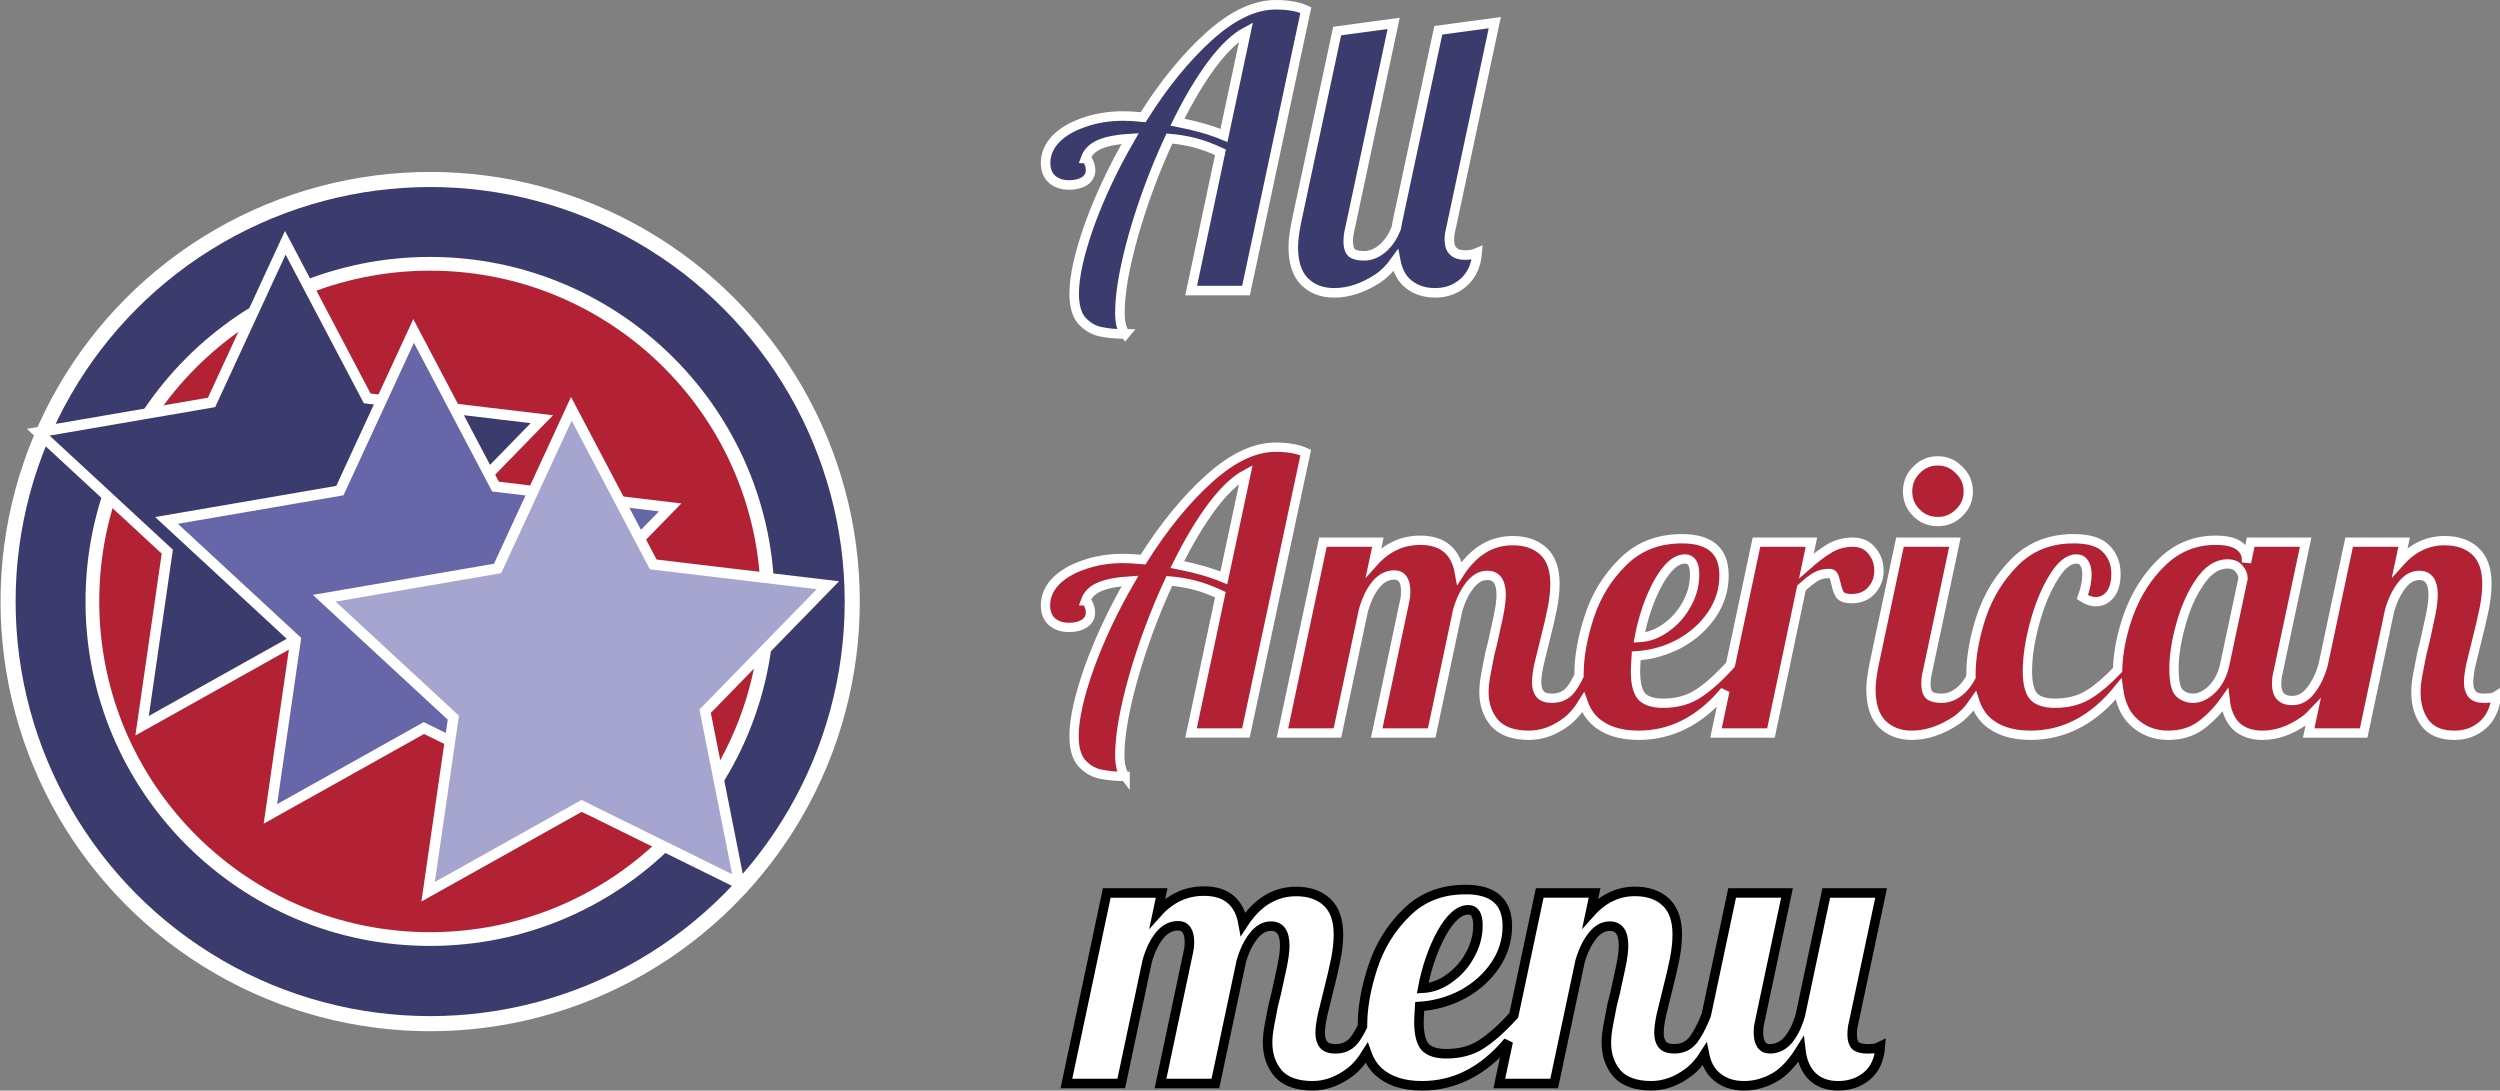 <?xml version="1.0" encoding="UTF-8" standalone="no"?>
<svg
   xmlns:dc="http://purl.org/dc/elements/1.1/"
   xmlns:cc="http://creativecommons.org/ns#"
   xmlns:rdf="http://www.w3.org/1999/02/22-rdf-syntax-ns#"
   xmlns:svg="http://www.w3.org/2000/svg"
   xmlns="http://www.w3.org/2000/svg"
   xmlns:sodipodi="http://sodipodi.sourceforge.net/DTD/sodipodi-0.dtd"
   xmlns:inkscape="http://www.inkscape.org/namespaces/inkscape"
   width="134.475mm"
   height="58.663mm"
   version="1.1"
   viewBox="0 0 134.475 58.663"
   id="svg20"
   sodipodi:docname="logo-con-texto-v.svg"
   inkscape:version="1.0.1 (3bc2e813f5, 2020-09-07)">
  <rect x="0" y="0" width="134.475" height="58.663" fill="#808080" stroke="none"/>
  <defs
     id="defs24" />
  <sodipodi:namedview
     pagecolor="#ffffff"
     bordercolor="#666666"
     borderopacity="1"
     objecttolerance="10"
     gridtolerance="10"
     guidetolerance="10"
     inkscape:pageopacity="0"
     inkscape:pageshadow="2"
     inkscape:window-width="1884"
     inkscape:window-height="1043"
     id="namedview22"
     showgrid="false"
     fit-margin-top="0"
     fit-margin-left="0"
     fit-margin-right="0"
     fit-margin-bottom="0"
     inkscape:zoom="0.87231805"
     inkscape:cx="559.75017"
     inkscape:cy="122.30554"
     inkscape:window-x="36"
     inkscape:window-y="0"
     inkscape:window-maximized="1"
     inkscape:current-layer="svg20"
     inkscape:document-rotation="0" />
  <g
     id="g32"
     transform="matrix(0.9,0,0,0.9,55.264,30.045)">
    <circle
       cx="-35.695"
       cy="2.571"
       r="25.227"
       fill="#3c3b6e"
       id="circle4"
       style="stroke:#ffffff;stroke-width:0.902;stroke-miterlimit:4;stroke-dasharray:none;stroke-opacity:1" />
    <g
       stroke="#ffffff"
       id="g16"
       style="stroke:#ffffff;stroke-opacity:1"
       transform="matrix(3.873,0,0,3.873,-149.958,-93.682)">
      <circle
         cx="29.5"
         cy="24.85"
         r="5.21"
         fill="#b22234"
         stroke-width="0.212"
         id="circle6"
         style="stroke:#ffffff;stroke-opacity:1" />
      <g
         stroke-width="0.162"
         id="g14"
         style="stroke:#ffffff;stroke-opacity:1">
        <path
           d="m 29.86,26.643 -2.434,-1.2 -2.369,1.325 0.389,-2.686 -1.992,-1.843 2.675,-0.46 1.138,-2.464 1.264,2.402 2.695,0.321 -1.894,1.944 z"
           fill="#3c3b6e"
           id="path8"
           style="stroke:#ffffff;stroke-opacity:1" />
        <path
           d="m 31.84,28.004 -2.434,-1.2 -2.369,1.325 0.389,-2.686 -1.992,-1.843 2.675,-0.46 1.138,-2.464 1.264,2.402 2.695,0.321 -1.894,1.944 z"
           fill="#6766a8"
           id="path10"
           style="stroke:#ffffff;stroke-opacity:1" />
        <path
           d="m 34.274,29.205 -2.434,-1.2 -2.369,1.325 0.389,-2.686 -1.992,-1.843 2.675,-0.46 1.138,-2.464 1.264,2.402 2.695,0.321 -1.894,1.944 z"
           fill="#a6a5cf"
           id="path12"
           style="stroke:#ffffff;stroke-opacity:1" />
      </g>
    </g>
  </g>
  <g
     id="g93"
     style="fill:#3c3b6e;fill-opacity:1;stroke:#ffffff;stroke-opacity:1"
     transform="matrix(0.5,0,0,0.5,82.943,14.857)">
    <path
       d="m -44.832,6.215 q -1.517,0 -2.665,-0.246 -1.148,-0.246 -2.009,-1.189 -0.82,-0.943 -0.82,-2.91 0,-2.747 1.64,-7.379 1.681,-4.632 4.386,-9.305 -2.05,0.123 -3.238,0.615 -1.189,0.492 -1.558,1.517 0.164,0 0.328,0.41 0.205,0.41 0.205,0.861 0,0.738 -0.656,1.189 -0.656,0.41 -1.64,0.41 -1.148,0 -1.845,-0.615 -0.697,-0.615 -0.697,-1.763 0,-1.394 1.066,-2.542 1.107,-1.148 3.033,-1.804 1.927,-0.697 4.263,-0.697 0.861,0 2.132,0.123 3.361,-5.329 7.092,-8.69 3.771,-3.402 7.174,-3.402 1.968,0 3.238,0.574 l -6.436,30.171 h -5.903 l 3.156,-14.88 q -1.517,-0.697 -2.787,-1.025 -1.271,-0.328 -2.706,-0.451 -2.337,5.042 -3.853,10.33 -1.476,5.247 -1.476,8.403 0,1.558 0.574,2.296 z m 12.995,-32.507 q -1.763,0.943 -3.689,3.525 -1.886,2.542 -3.689,6.19 2.951,0.574 5.001,1.435 z"
       style="font-style:normal;font-variant:normal;font-weight:normal;font-stretch:normal;font-size:40.993px;line-height:1.25;font-family:Lobster;-inkscape-font-specification:'Lobster, Normal';font-variant-ligatures:normal;font-variant-caps:normal;font-variant-numeric:normal;font-variant-east-asian:normal;letter-spacing:0px;word-spacing:0px;fill:#3c3b6e;fill-opacity:1;stroke:#ffffff;stroke-width:1.025;stroke-opacity:1"
       id="path34" />
    <path
       id="path36"
       style="font-style:normal;font-variant:normal;font-weight:normal;font-stretch:normal;font-size:40.993px;line-height:1.25;font-family:Lobster;-inkscape-font-specification:'Lobster, Normal';font-variant-ligatures:normal;font-variant-caps:normal;font-variant-numeric:normal;font-variant-east-asian:normal;letter-spacing:0px;word-spacing:0px;fill:#3c3b6e;fill-opacity:1;stroke:#ffffff;stroke-width:3.873;stroke-opacity:1"
       d="m -19.16,-102.934 -22.932,3.098 -16.576,77.621 c -0.19,0.952 -0.353,1.853 -0.5,2.723 -1.138,2.952 -2.723,5.459 -4.768,7.504 -2.582,2.479 -5.372,3.717 -8.367,3.717 -2.272,0 -3.924,-0.412 -4.957,-1.238 -0.93,-0.93 -1.395,-2.428 -1.395,-4.494 0,-1.756 0.206,-3.408 0.619,-4.957 l 17.818,-83.664 -22.932,3.1 -16.576,77.621 c -0.826,4.132 -1.24,7.488 -1.24,10.07 0,6.197 1.497,10.845 4.492,13.943 3.099,3.099 7.128,4.648 12.086,4.648 5.887,0 11.826,-1.962 17.816,-5.887 2.596,-1.746 4.989,-4.164 7.178,-7.248 0.666,3.512 1.979,6.351 3.977,8.486 3.099,3.099 7.128,4.648 12.086,4.648 4.441,0 8.263,-1.395 11.465,-4.184 3.305,-2.892 5.165,-6.92 5.578,-12.084 -1.446,0.62 -3.1,0.93 -4.959,0.93 -4.235,0 -6.352,-2.066 -6.352,-6.197 0,-1.446 0.206,-2.945 0.619,-4.494 z"
       transform="scale(0.265)" />
  </g>
  <g
     id="g85"
     style="fill:#b22234;fill-opacity:1;stroke:#ffffff;stroke-width:1;stroke-miterlimit:4;stroke-dasharray:none;stroke-opacity:1"
     transform="matrix(0.5,0,0,0.5,57.076,38.655)">
    <path
       d="m 6.889,6.215 q -1.517,0 -2.665,-0.246 Q 3.077,5.723 2.216,4.78 1.396,3.838 1.396,1.87 q 0,-2.747 1.64,-7.379 1.681,-4.632 4.386,-9.305 -2.05,0.123 -3.238,0.615 -1.189,0.492 -1.558,1.517 0.164,0 0.328,0.41 0.205,0.41 0.205,0.861 0,0.738 -0.656,1.189 -0.656,0.41 -1.64,0.41 -1.148,0 -1.845,-0.615 -0.697,-0.615 -0.697,-1.763 0,-1.394 1.066,-2.542 1.107,-1.148 3.033,-1.804 1.927,-0.697 4.263,-0.697 0.861,0 2.132,0.123 3.361,-5.329 7.092,-8.69 3.771,-3.402 7.174,-3.402 1.968,0 3.238,0.574 L 19.884,1.542 h -5.903 l 3.156,-14.88 q -1.517,-0.697 -2.787,-1.025 -1.271,-0.328 -2.706,-0.451 Q 9.308,-9.772 7.791,-4.484 6.315,0.763 6.315,3.92 q 0,1.558 0.574,2.296 z M 19.884,-26.292 q -1.763,0.943 -3.689,3.525 -1.886,2.542 -3.689,6.19 2.951,0.574 5.001,1.435 z"
       style="font-style:normal;font-variant:normal;font-weight:normal;font-stretch:normal;font-size:40.993px;line-height:1.25;font-family:Lobster;-inkscape-font-specification:'Lobster, Normal';font-variant-ligatures:normal;font-variant-caps:normal;font-variant-numeric:normal;font-variant-east-asian:normal;letter-spacing:0px;word-spacing:0px;fill:#b22234;fill-opacity:1;stroke:#ffffff;stroke-width:1;stroke-miterlimit:4;stroke-dasharray:none;stroke-opacity:1"
       id="path41" />
    <path
       id="path43"
       style="font-style:normal;font-variant:normal;font-weight:normal;font-stretch:normal;font-size:40.993px;line-height:1.25;font-family:Lobster;-inkscape-font-specification:'Lobster, Normal';font-variant-ligatures:normal;font-variant-caps:normal;font-variant-numeric:normal;font-variant-east-asian:normal;letter-spacing:0px;word-spacing:0px;fill:#b22234;fill-opacity:1;stroke:#ffffff;stroke-width:3.78;stroke-miterlimit:4;stroke-dasharray:none;stroke-opacity:1"
       d="m 252.084,-73.033 c -9.709,0 -17.713,3.151 -24.014,9.451 -6.301,6.197 -10.846,13.583 -13.635,22.156 -2.789,8.573 -4.184,16.422 -4.184,23.549 0,0.161 0.006,0.315 0.008,0.475 -1.19,2.428 -2.38,4.424 -3.57,5.879 -1.859,2.169 -4.339,3.252 -7.438,3.252 -2.272,0 -3.873,-0.567 -4.803,-1.703 -0.93,-1.136 -1.395,-2.737 -1.395,-4.803 0,-1.756 0.31,-4.132 0.93,-7.127 0.723,-3.099 1.498,-6.249 2.324,-9.451 1.343,-5.268 2.377,-9.709 3.1,-13.324 0.723,-3.718 1.084,-7.075 1.084,-10.07 0,-5.887 -1.55,-10.278 -4.648,-13.17 -3.099,-2.892 -7.281,-4.338 -12.549,-4.338 -8.676,-10e-7 -15.856,4.39 -21.537,13.17 -1.549,-8.883 -6.868,-13.324 -15.957,-13.324 -7.333,0 -13.635,2.943 -18.902,8.83 l 1.705,-8.057 H 106.293 L 89.869,5.828 h 22.311 l 10.535,-49.732 c 1.239,-4.338 2.893,-7.799 4.959,-10.381 2.169,-2.686 4.7,-4.029 7.592,-4.029 3.099,0 4.648,2.274 4.648,6.818 0,1.343 -0.155,2.634 -0.465,3.873 L 128.139,5.828 h 22.311 l 10.535,-49.732 c 1.239,-4.235 2.891,-7.644 4.957,-10.227 2.066,-2.685 4.441,-4.027 7.127,-4.027 3.718,0 5.578,2.633 5.578,7.9 0,2.169 -0.361,5.01 -1.084,8.521 -0.723,3.512 -1.498,7.076 -2.324,10.691 -0.207,0.723 -0.621,2.375 -1.24,4.957 -0.516,2.582 -1.032,5.268 -1.549,8.057 -0.516,2.685 -0.775,5.112 -0.775,7.281 0,4.958 1.446,9.142 4.338,12.551 2.995,3.305 7.645,4.957 13.945,4.957 5.371,0 10.534,-1.911 15.492,-5.732 2.288,-1.774 4.448,-4.317 6.482,-7.611 1.058,3.009 2.615,5.498 4.674,7.457 4.235,3.925 10.173,5.887 17.816,5.887 13.405,0 25.088,-6.009 35.064,-17.975 l -3.613,17.045 h 22.311 l 12.395,-58.875 c 2.376,-2.169 4.286,-3.666 5.732,-4.492 1.549,-0.93 3.409,-1.395 5.578,-1.395 0.826,0 1.393,0.31 1.703,0.93 0.31,0.62 0.62,1.601 0.93,2.943 0.413,2.066 0.982,3.667 1.705,4.803 0.826,1.033 2.376,1.551 4.648,1.551 3.512,0 6.248,-1.138 8.211,-3.41 1.962,-2.272 2.943,-4.905 2.943,-7.9 0,-3.202 -0.981,-5.941 -2.943,-8.213 -1.859,-2.272 -4.441,-3.408 -7.746,-3.408 -3.305,0 -6.405,0.828 -9.297,2.48 -2.789,1.653 -5.939,4.028 -9.451,7.127 l 2.014,-9.607 H 282.297 L 271.75,-21.895 c -4.748,5.262 -9.133,9.185 -13.158,11.766 -3.925,2.582 -8.676,3.873 -14.254,3.873 -3.925,0 -6.766,-0.879 -8.521,-2.635 -1.756,-1.859 -2.635,-5.32 -2.635,-10.381 0,-1.033 0.104,-3.099 0.311,-6.197 6.197,-0.413 12.034,-2.065 17.508,-4.957 5.474,-2.995 9.865,-6.921 13.17,-11.775 3.305,-4.855 4.957,-10.173 4.957,-15.957 0,-9.916 -5.681,-14.875 -17.043,-14.875 z m 1.24,8.213 c 2.582,0 3.873,2.117 3.873,6.352 0,4.235 -1.085,8.262 -3.254,12.084 -2.066,3.822 -4.855,6.972 -8.367,9.451 -3.409,2.479 -7.022,3.823 -10.844,4.029 1.549,-8.263 4.08,-15.649 7.592,-22.156 3.615,-6.507 7.282,-9.76 11,-9.76 z"
       transform="scale(0.265)" />
    <path
       id="path49"
       style="font-style:normal;font-variant:normal;font-weight:normal;font-stretch:normal;font-size:40.993px;line-height:1.25;font-family:Lobster;-inkscape-font-specification:'Lobster, Normal';font-variant-ligatures:normal;font-variant-caps:normal;font-variant-numeric:normal;font-variant-east-asian:normal;letter-spacing:0px;word-spacing:0px;fill:#b22234;fill-opacity:1;stroke:#ffffff;stroke-width:3.78;stroke-miterlimit:4;stroke-dasharray:none;stroke-opacity:1"
       d="m 355.889,-104.639 c -3.409,0 -6.3,1.24 -8.676,3.719 -2.376,2.376 -3.564,5.267 -3.564,8.676 0,3.409 1.189,6.3 3.564,8.676 2.376,2.376 5.267,3.564 8.676,3.564 3.409,0 6.3,-1.189 8.676,-3.564 2.479,-2.376 3.719,-5.267 3.719,-8.676 0,-3.409 -1.24,-6.3 -3.719,-8.676 -2.376,-2.479 -5.267,-3.719 -8.676,-3.719 z m 55.156,31.605 c -9.606,0 -17.559,3.151 -23.859,9.451 -6.197,6.197 -10.743,13.583 -13.635,22.156 -2.789,8.573 -4.184,16.422 -4.184,23.549 0,0.337 0.009,0.666 0.016,0.996 -0.98,1.844 -2.166,3.481 -3.578,4.893 -2.582,2.479 -5.372,3.717 -8.367,3.717 -2.272,0 -3.924,-0.412 -4.957,-1.238 -0.93,-0.93 -1.395,-2.428 -1.395,-4.494 0,-1.756 0.206,-3.408 0.619,-4.957 l 11.156,-52.678 h -22.311 l -10.535,49.734 c -0.826,4.132 -1.24,7.488 -1.24,10.07 0,6.197 1.499,10.845 4.494,13.943 3.099,3.099 7.126,4.648 12.084,4.648 5.887,0 11.826,-1.962 17.816,-5.887 2.803,-1.885 5.365,-4.56 7.693,-8.004 1.058,3.256 2.675,5.928 4.857,8.004 4.235,3.925 10.173,5.887 17.816,5.887 13.698,0 25.605,-6.253 35.723,-18.748 0.753,5.482 2.581,9.719 5.49,12.705 3.925,4.028 8.829,6.043 14.717,6.043 5.061,0 9.4,-1.291 13.016,-3.873 3.718,-2.685 7.075,-6.146 10.07,-10.381 0.516,4.648 2.066,8.212 4.648,10.691 2.686,2.376 6.197,3.562 10.535,3.562 5.681,0 11.309,-1.962 16.887,-5.887 1.237,-0.877 2.429,-1.935 3.578,-3.15 L 506.482,5.828 h 22.311 l 10.535,-49.732 c 1.239,-4.235 2.893,-7.644 4.959,-10.227 2.066,-2.685 4.441,-4.027 7.127,-4.027 3.718,0 5.576,2.633 5.576,7.9 0,2.169 -0.361,5.01 -1.084,8.521 -0.723,3.512 -1.498,7.076 -2.324,10.691 -0.207,0.723 -0.619,2.375 -1.238,4.957 -0.516,2.582 -1.034,5.268 -1.551,8.057 -0.516,2.685 -0.773,5.112 -0.773,7.281 0,5.061 1.238,9.246 3.717,12.551 2.479,3.305 6.457,4.957 11.932,4.957 4.441,0 8.21,-1.342 11.309,-4.027 3.202,-2.685 5.113,-6.662 5.732,-11.93 -0.93,0.62 -2.632,0.928 -5.111,0.928 -2.272,0 -3.873,-0.567 -4.803,-1.703 -0.93,-1.136 -1.395,-2.737 -1.395,-4.803 0,-1.756 0.31,-4.132 0.93,-7.127 0.723,-3.099 1.496,-6.249 2.322,-9.451 1.343,-5.268 2.377,-9.709 3.1,-13.324 0.723,-3.718 1.084,-7.075 1.084,-10.07 0,-5.887 -1.55,-10.278 -4.648,-13.17 -3.099,-2.892 -7.281,-4.338 -12.549,-4.338 -6.92,0 -12.963,2.892 -18.127,8.676 l 1.705,-8.057 h -22.311 l -10.564,49.83 c -1.237,4.293 -2.931,7.774 -5.084,10.439 -2.066,2.685 -4.545,4.027 -7.438,4.027 -4.235,0 -6.352,-2.221 -6.352,-6.662 0,-1.756 0.206,-3.408 0.619,-4.957 l 11.156,-52.678 h -22.311 l -1.705,8.213 v -1.086 c 0,-2.376 -1.032,-4.286 -3.098,-5.732 -2.066,-1.446 -5.216,-2.168 -9.451,-2.168 -8.366,0 -15.597,2.943 -21.691,8.83 -5.991,5.784 -10.534,12.911 -13.633,21.381 -2.789,7.791 -4.263,15.264 -4.455,22.428 -3.998,4.205 -7.73,7.425 -11.193,9.645 -3.925,2.582 -8.676,3.873 -14.254,3.873 -3.925,0 -6.766,-0.879 -8.521,-2.635 -1.756,-1.859 -2.635,-5.32 -2.635,-10.381 0,-5.784 0.983,-12.291 2.945,-19.521 1.962,-7.23 4.493,-13.374 7.592,-18.436 3.099,-5.061 6.196,-7.592 9.295,-7.592 1.446,0 2.531,0.567 3.254,1.703 0.723,1.136 1.084,2.686 1.084,4.648 0,2.686 -0.62,5.732 -1.859,9.141 1.859,1.239 3.668,1.859 5.424,1.859 2.376,0 4.337,-0.981 5.887,-2.943 1.549,-1.962 2.324,-4.752 2.324,-8.367 0,-4.132 -1.342,-7.539 -4.027,-10.225 -2.582,-2.686 -6.973,-4.029 -13.17,-4.029 z m 62.438,10.227 c 2.169,0 3.77,0.671 4.803,2.014 1.033,1.239 1.549,2.53 1.549,3.873 l -7.436,35.016 c -0.93,4.235 -2.685,7.591 -5.268,10.07 -2.479,2.376 -5.01,3.562 -7.592,3.562 -2.169,0 -4.029,-0.722 -5.578,-2.168 -1.446,-1.446 -2.17,-4.752 -2.17,-9.916 0,-5.164 0.93,-11.103 2.789,-17.816 1.859,-6.817 4.443,-12.602 7.748,-17.354 3.305,-4.855 7.023,-7.281 11.154,-7.281 z"
       transform="scale(0.265)" />
  </g>
  <path
     id="path58"
     style="font-style:normal;font-variant:normal;font-weight:normal;font-stretch:normal;font-size:40.993px;line-height:1.25;font-family:Lobster;-inkscape-font-specification:'Lobster, Normal';font-variant-ligatures:normal;font-variant-caps:normal;font-variant-numeric:normal;font-variant-east-asian:normal;letter-spacing:0px;word-spacing:0px;fill:#ffffff;fill-opacity:1;stroke:#000000;stroke-width:0.512;stroke-opacity:1"
     d="m 78.821,47.851 c -1.284,0 -2.344,0.417 -3.177,1.25 -0.834,0.82 -1.435,1.797 -1.804,2.931 -0.369,1.134 -0.553,2.172 -0.553,3.115 0,0.021 0.001,0.041 0.001,0.062 -0.158,0.321 -0.315,0.585 -0.473,0.778 -0.246,0.287 -0.574,0.43 -0.984,0.43 -0.301,0 -0.512,-0.075 -0.635,-0.225 -0.123,-0.15 -0.184,-0.362 -0.184,-0.635 0,-0.232 0.041,-0.547 0.123,-0.943 0.096,-0.41 0.198,-0.827 0.307,-1.25 0.178,-0.697 0.314,-1.284 0.41,-1.763 0.096,-0.492 0.143,-0.936 0.143,-1.332 0,-0.779 -0.205,-1.36 -0.615,-1.742 -0.41,-0.383 -0.963,-0.574 -1.66,-0.574 -1.148,0 -2.097,0.581 -2.849,1.742 -0.205,-1.175 -0.909,-1.763 -2.111,-1.763 -0.97,0 -1.803,0.389 -2.5,1.168 l 0.225,-1.066 h -2.952 l -2.172,10.248 h 2.951 l 1.394,-6.579 c 0.164,-0.574 0.382,-1.031 0.656,-1.373 0.287,-0.355 0.622,-0.533 1.004,-0.533 0.41,0 0.615,0.301 0.615,0.902 0,0.178 -0.021,0.348 -0.061,0.512 l -1.496,7.071 h 2.951 l 1.394,-6.579 c 0.164,-0.56 0.383,-1.011 0.656,-1.353 0.273,-0.355 0.588,-0.533 0.943,-0.533 0.492,0 0.738,0.348 0.738,1.045 0,0.287 -0.048,0.663 -0.143,1.127 -0.096,0.465 -0.198,0.936 -0.307,1.414 -0.027,0.096 -0.082,0.314 -0.164,0.656 -0.068,0.342 -0.137,0.697 -0.205,1.066 -0.068,0.355 -0.102,0.676 -0.102,0.963 0,0.656 0.191,1.209 0.574,1.66 0.396,0.437 1.011,0.656 1.845,0.656 0.711,0 1.394,-0.253 2.05,-0.758 0.303,-0.235 0.588,-0.571 0.858,-1.007 0.14,0.398 0.346,0.727 0.618,0.987 0.56,0.519 1.346,0.779 2.357,0.779 1.773,0 3.319,-0.795 4.639,-2.378 l -0.478,2.255 h 2.951 l 1.394,-6.579 c 0.164,-0.56 0.383,-1.011 0.656,-1.353 0.273,-0.355 0.588,-0.533 0.943,-0.533 0.492,0 0.738,0.348 0.738,1.045 0,0.287 -0.048,0.663 -0.144,1.127 -0.096,0.465 -0.198,0.936 -0.307,1.414 -0.027,0.096 -0.082,0.314 -0.164,0.656 -0.068,0.342 -0.137,0.697 -0.205,1.066 -0.068,0.355 -0.103,0.676 -0.103,0.963 0,0.656 0.191,1.209 0.574,1.66 0.396,0.437 1.011,0.656 1.845,0.656 0.711,0 1.394,-0.253 2.05,-0.758 0.285,-0.221 0.555,-0.532 0.81,-0.93 0.089,0.446 0.262,0.805 0.522,1.074 0.41,0.41 0.943,0.615 1.599,0.615 0.547,0 1.073,-0.137 1.578,-0.41 0.519,-0.273 1.011,-0.786 1.476,-1.537 0.068,0.615 0.273,1.093 0.615,1.435 0.355,0.342 0.82,0.512 1.394,0.512 0.615,0 1.134,-0.178 1.558,-0.533 0.424,-0.355 0.663,-0.881 0.717,-1.578 -0.027,0.014 -0.096,0.041 -0.205,0.082 -0.096,0.027 -0.253,0.041 -0.472,0.041 -0.301,0 -0.519,-0.054 -0.656,-0.164 -0.123,-0.123 -0.184,-0.321 -0.184,-0.595 0,-0.232 0.027,-0.451 0.082,-0.656 l 1.476,-6.969 h -2.951 l -1.394,6.579 c -0.164,0.56 -0.383,1.004 -0.656,1.332 -0.273,0.314 -0.601,0.471 -0.984,0.471 -0.41,0 -0.615,-0.301 -0.615,-0.902 0,-0.178 0.021,-0.348 0.061,-0.512 l 1.476,-6.969 h -2.951 l -1.394,6.579 c -0.246,0.615 -0.492,1.072 -0.738,1.373 -0.246,0.287 -0.574,0.43 -0.984,0.43 -0.301,0 -0.512,-0.075 -0.635,-0.225 -0.123,-0.15 -0.184,-0.362 -0.184,-0.635 0,-0.232 0.041,-0.547 0.123,-0.943 0.096,-0.41 0.198,-0.827 0.307,-1.25 0.178,-0.697 0.314,-1.284 0.41,-1.763 0.096,-0.492 0.143,-0.936 0.143,-1.332 0,-0.779 -0.205,-1.36 -0.615,-1.742 -0.41,-0.383 -0.963,-0.574 -1.66,-0.574 -0.915,0 -1.715,0.383 -2.398,1.148 l 0.226,-1.066 h -2.951 l -1.395,6.581 c -0.628,0.696 -1.208,1.214 -1.741,1.556 -0.519,0.342 -1.148,0.513 -1.886,0.513 -0.519,0 -0.895,-0.116 -1.127,-0.349 -0.232,-0.246 -0.348,-0.704 -0.348,-1.373 0,-0.137 0.014,-0.41 0.041,-0.82 0.82,-0.055 1.592,-0.273 2.316,-0.656 0.724,-0.396 1.305,-0.916 1.742,-1.558 0.437,-0.642 0.656,-1.346 0.656,-2.111 0,-1.312 -0.751,-1.968 -2.254,-1.968 z m 0.164,1.086 c 0.342,0 0.512,0.28 0.512,0.84 0,0.56 -0.144,1.093 -0.43,1.599 -0.273,0.506 -0.642,0.922 -1.107,1.25 -0.451,0.328 -0.929,0.506 -1.435,0.533 0.205,-1.093 0.54,-2.07 1.004,-2.931 0.478,-0.861 0.963,-1.291 1.455,-1.291 z" />
</svg>
